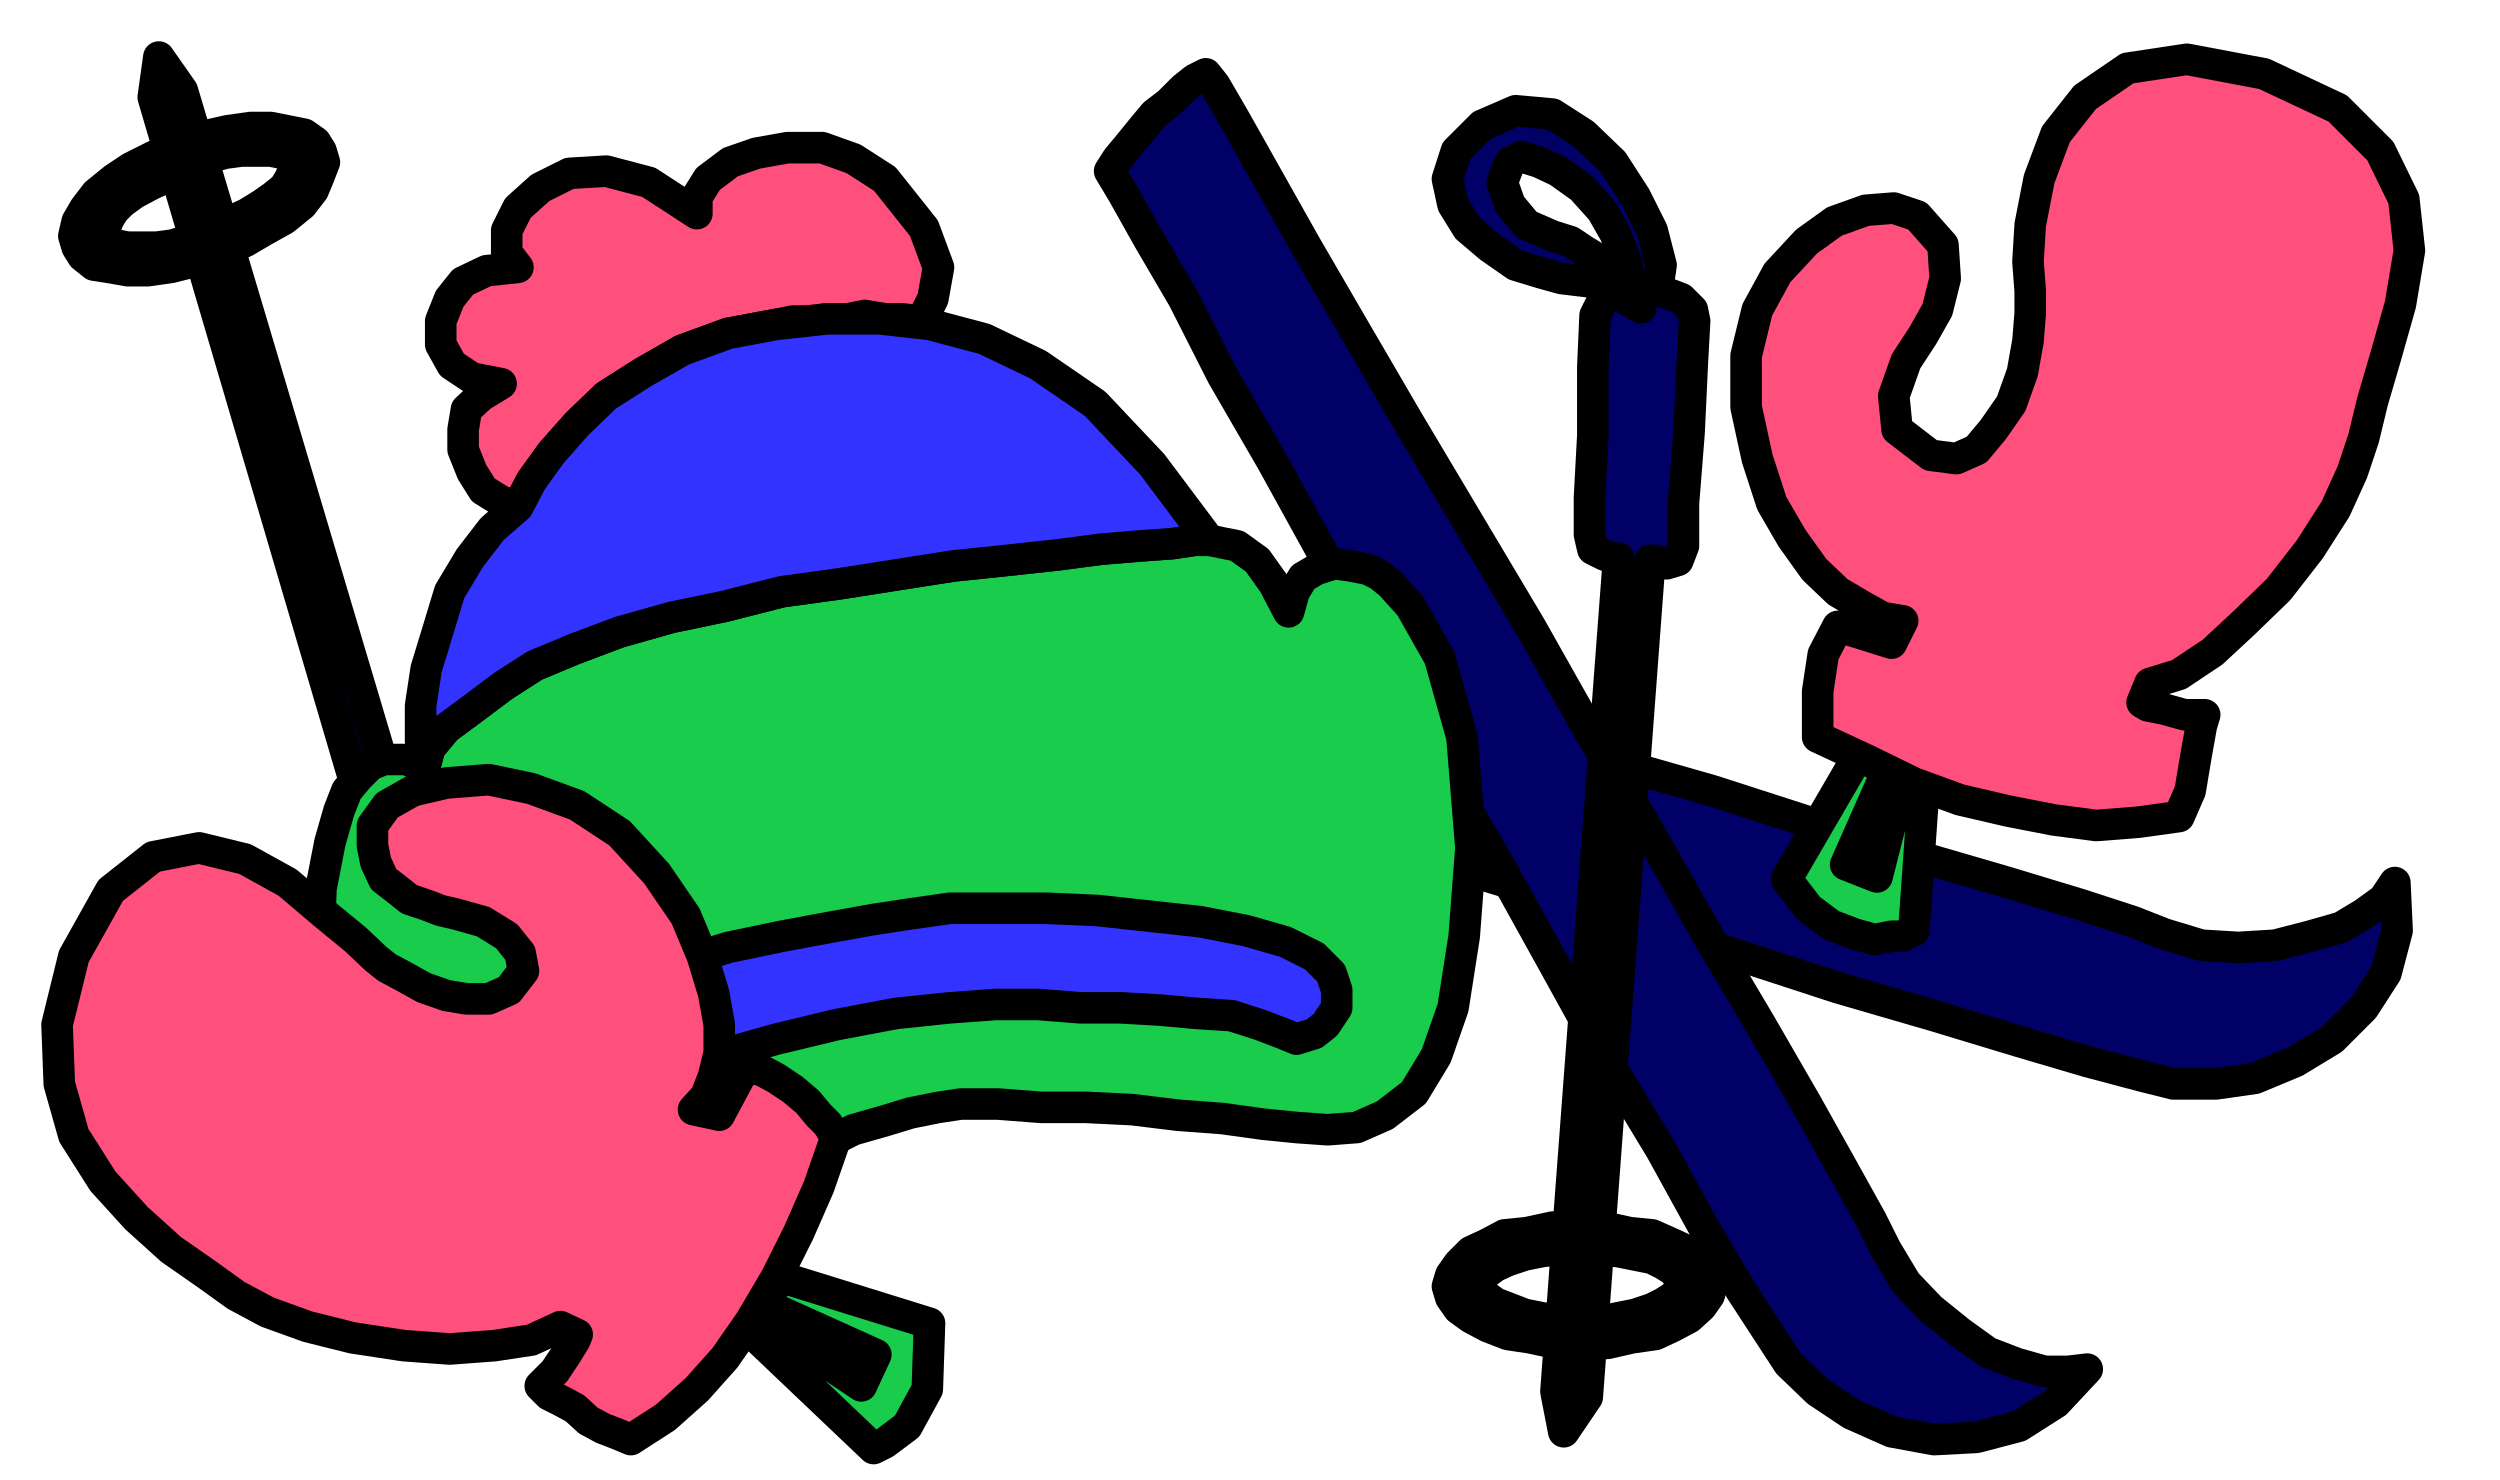 <?xml version="1.0" encoding="UTF-8" standalone="no"?>
<svg
   xmlns:ooo="http://xml.openoffice.org/svg/export"
   xmlns:dc="http://purl.org/dc/elements/1.1/"
   xmlns:cc="http://creativecommons.org/ns#"
   xmlns:rdf="http://www.w3.org/1999/02/22-rdf-syntax-ns#"
   xmlns:svg="http://www.w3.org/2000/svg"
   xmlns="http://www.w3.org/2000/svg"
   xmlns:sodipodi="http://sodipodi.sourceforge.net/DTD/sodipodi-0.dtd"
   xmlns:inkscape="http://www.inkscape.org/namespaces/inkscape"
   version="1.2"
   width="22.35mm"
   height="13.23mm"
   viewBox="0 0 2235 1323"
   preserveAspectRatio="xMidYMid"
   xml:space="preserve"
   id="svg130"
   sodipodi:docname="hatglove.svg"
   style="fill-rule:evenodd;stroke-width:28.222;stroke-linejoin:round"
   inkscape:version="0.92.5 (2060ec1f9f, 2020-04-08)"><sodipodi:namedview
   pagecolor="#ffffff"
   bordercolor="#666666"
   borderopacity="1"
   objecttolerance="10"
   gridtolerance="10"
   guidetolerance="10"
   inkscape:pageopacity="0"
   inkscape:pageshadow="2"
   inkscape:window-width="664"
   inkscape:window-height="487"
   id="namedview132"
   showgrid="false"
   inkscape:zoom="0.2102413"
   inkscape:cx="42.255119"
   inkscape:cy="24.982676"
   inkscape:window-x="0"
   inkscape:window-y="0"
   inkscape:window-maximized="0"
   inkscape:current-layer="svg130" />
 <defs
   class="ClipPathGroup"
   id="defs8">
  <clipPath
   id="presentation_clip_path"
   clipPathUnits="userSpaceOnUse">
   <rect
   x="0"
   y="0"
   width="21000"
   height="29700"
   id="rect2" />
  </clipPath>
  <clipPath
   id="presentation_clip_path_shrink"
   clipPathUnits="userSpaceOnUse">
   <rect
   x="21"
   y="29"
   width="20958"
   height="29641"
   id="rect5" />
  </clipPath>
 </defs>
 <defs
   class="TextShapeIndex"
   id="defs12">
  <g
   ooo:slide="id1"
   ooo:id-list="id3"
   id="g10" />
 </defs>
 <defs
   class="EmbeddedBulletChars"
   id="defs44">
  <g
   id="bullet-char-template-57356"
   transform="matrix(4.8828125e-4,0,0,-4.8828125e-4,0,0)">
   <path
   d="M 580,1141 1163,571 580,0 -4,571 Z"
   id="path14"
   inkscape:connector-curvature="0" />
  </g>
  <g
   id="bullet-char-template-57354"
   transform="matrix(4.8828125e-4,0,0,-4.8828125e-4,0,0)">
   <path
   d="M 8,1128 H 1137 V 0 H 8 Z"
   id="path17"
   inkscape:connector-curvature="0" />
  </g>
  <g
   id="bullet-char-template-10146"
   transform="matrix(4.8828125e-4,0,0,-4.8828125e-4,0,0)">
   <path
   d="M 174,0 602,739 174,1481 1456,739 Z M 1358,739 309,1346 659,739 Z"
   id="path20"
   inkscape:connector-curvature="0" />
  </g>
  <g
   id="bullet-char-template-10132"
   transform="matrix(4.8828125e-4,0,0,-4.8828125e-4,0,0)">
   <path
   d="M 2015,739 1276,0 H 717 l 543,543 H 174 v 393 h 1086 l -543,545 h 557 z"
   id="path23"
   inkscape:connector-curvature="0" />
  </g>
  <g
   id="bullet-char-template-10007"
   transform="matrix(4.8828125e-4,0,0,-4.8828125e-4,0,0)">
   <path
   d="m 0,-2 c -7,16 -16,29 -25,39 l 381,530 c -94,256 -141,385 -141,387 0,25 13,38 40,38 9,0 21,-2 34,-5 21,4 42,12 65,25 l 27,-13 111,-251 280,301 64,-25 24,25 c 21,-10 41,-24 62,-43 C 886,937 835,863 770,784 769,783 710,716 594,584 L 774,223 c 0,-27 -21,-55 -63,-84 l 16,-20 C 717,90 699,76 672,76 641,76 570,178 457,381 L 164,-76 c -22,-34 -53,-51 -92,-51 -42,0 -63,17 -64,51 -7,9 -10,24 -10,44 0,9 1,19 2,30 z"
   id="path26"
   inkscape:connector-curvature="0" />
  </g>
  <g
   id="bullet-char-template-10004"
   transform="matrix(4.8828125e-4,0,0,-4.8828125e-4,0,0)">
   <path
   d="M 285,-33 C 182,-33 111,30 74,156 52,228 41,333 41,471 c 0,78 14,145 41,201 34,71 87,106 158,106 53,0 88,-31 106,-94 l 23,-176 c 8,-64 28,-97 59,-98 l 735,706 c 11,11 33,17 66,17 42,0 63,-15 63,-46 V 965 c 0,-36 -10,-64 -30,-84 L 442,47 C 390,-6 338,-33 285,-33 Z"
   id="path29"
   inkscape:connector-curvature="0" />
  </g>
  <g
   id="bullet-char-template-9679"
   transform="matrix(4.8828125e-4,0,0,-4.8828125e-4,0,0)">
   <path
   d="M 813,0 C 632,0 489,54 383,161 276,268 223,411 223,592 c 0,181 53,324 160,431 106,107 249,161 430,161 179,0 323,-54 432,-161 108,-107 162,-251 162,-431 0,-180 -54,-324 -162,-431 C 1136,54 992,0 813,0 Z"
   id="path32"
   inkscape:connector-curvature="0" />
  </g>
  <g
   id="bullet-char-template-8226"
   transform="matrix(4.8828125e-4,0,0,-4.8828125e-4,0,0)">
   <path
   d="m 346,457 c -73,0 -137,26 -191,78 -54,51 -81,114 -81,188 0,73 27,136 81,188 54,52 118,78 191,78 73,0 134,-26 185,-79 51,-51 77,-114 77,-187 0,-75 -25,-137 -76,-188 -50,-52 -112,-78 -186,-78 z"
   id="path35"
   inkscape:connector-curvature="0" />
  </g>
  <g
   id="bullet-char-template-8211"
   transform="matrix(4.8828125e-4,0,0,-4.8828125e-4,0,0)">
   <path
   d="M -4,459 H 1135 V 606 H -4 Z"
   id="path38"
   inkscape:connector-curvature="0" />
  </g>
  <g
   id="bullet-char-template-61548"
   transform="matrix(4.8828125e-4,0,0,-4.8828125e-4,0,0)">
   <path
   d="m 173,740 c 0,163 58,303 173,419 116,115 255,173 419,173 163,0 302,-58 418,-173 116,-116 174,-256 174,-419 0,-163 -58,-303 -174,-418 C 1067,206 928,148 765,148 601,148 462,206 346,322 231,437 173,577 173,740 Z"
   id="path41"
   inkscape:connector-curvature="0" />
  </g>
 </defs>
 <g
   id="g49"
   transform="translate(-9382,-14188)">
  <g
   id="id2"
   class="Master_Slide">
   <g
   id="bg-id2"
   class="Background" />
   <g
   id="bo-id2"
   class="BackgroundObjects" />
  </g>
 </g>
 <g
   class="SlideGroup"
   id="g128"
   transform="translate(-9382,-14188)">
  <g
   id="g126">
   <g
   id="container-id1">
    <g
   id="id1"
   class="Slide"
   clip-path="url(#presentation_clip_path)">
     <g
   class="Page"
   id="g122">
      <g
   class="Graphic"
   id="g120">
       <g
   id="id3">
        <rect
   class="BoundingBox"
   x="9382"
   y="14188"
   width="2235"
   height="1323"
   id="rect51"
   style="fill:none;stroke:none" />
        <path
   d="m 10152,14796 23,8 44,12 61,18 73,23 84,28 92,28 99,33 102,31 101,33 99,30 95,31 86,25 76,23 61,18 49,13 28,7 h 38 l 35,-5 36,-15 33,-20 28,-28 20,-31 10,-38 -2,-43 -10,15 -18,13 -20,12 -28,8 -31,8 -33,2 -33,-2 -33,-10 -28,-11 -46,-15 -66,-20 -79,-23 -89,-28 -96,-31 -105,-30 -104,-31 -104,-30 -99,-31 -92,-28 -84,-23 -68,-20 -54,-18 -33,-10 -12,-3 -8,26 v 33 36 z"
   id="path53"
   inkscape:connector-curvature="0"
   style="fill:#000066;stroke:none" />
        <path
   d="m 10152,14796 v 0 l 23,8 44,12 61,18 73,23 84,28 92,28 99,33 102,31 101,33 99,30 95,31 86,25 76,23 61,18 49,13 28,7 v 0 h 38 l 35,-5 36,-15 33,-20 28,-28 20,-31 10,-38 -2,-43 v 0 l -10,15 -18,13 -20,12 -28,8 -31,8 -33,2 -33,-2 -33,-10 v 0 l -28,-11 -46,-15 -66,-20 -79,-23 -89,-28 -96,-31 -105,-30 -104,-31 -104,-30 -99,-31 -92,-28 -84,-23 -68,-20 -54,-18 -33,-10 -12,-3 v 0 l -8,26 v 33 36 z"
   id="path55"
   inkscape:connector-curvature="0"
   style="fill:none;stroke:#000000" />
        <path
   d="m 10374,14341 12,20 23,41 31,53 35,69 44,76 48,87 51,89 51,94 53,91 51,92 48,87 46,76 38,69 33,56 28,43 15,23 26,25 30,20 36,16 38,7 38,-2 38,-10 33,-21 28,-30 -17,2 h -21 l -25,-7 -26,-10 -25,-18 -26,-21 -22,-23 -18,-30 -13,-26 -25,-45 -33,-59 -41,-71 -48,-81 -51,-90 -54,-91 -53,-94 -56,-94 -53,-89 -49,-84 -43,-74 -36,-64 -27,-48 -18,-31 -8,-10 -10,5 -10,8 -13,13 -13,10 -10,12 -13,16 -10,12 z"
   id="path57"
   inkscape:connector-curvature="0"
   style="fill:#000066;stroke:none" />
        <path
   d="m 10374,14341 v 0 l 12,20 23,41 31,53 35,69 44,76 48,87 51,89 51,94 53,91 51,92 48,87 46,76 38,69 33,56 28,43 15,23 v 0 l 26,25 30,20 36,16 38,7 38,-2 38,-10 33,-21 28,-30 v 0 l -17,2 h -21 l -25,-7 -26,-10 -25,-18 -26,-21 -22,-23 -18,-30 v 0 l -13,-26 -25,-45 -33,-59 -41,-71 -48,-81 -51,-90 -54,-91 -53,-94 -56,-94 -53,-89 -49,-84 -43,-74 -36,-64 -27,-48 -18,-31 -8,-10 v 0 l -10,5 -10,8 -13,13 -13,10 -10,12 -13,16 -10,12 z"
   id="path59"
   inkscape:connector-curvature="0"
   style="fill:none;stroke:#000000" />
        <path
   d="m 10780,15468 21,-31 56,-748 h 5 l 10,3 10,-3 5,-13 v -38 l 5,-63 3,-64 2,-36 -2,-10 -10,-10 -13,-5 -15,-5 h -18 l -15,5 -10,8 -6,12 -2,46 v 61 l -3,56 v 33 l 3,13 10,5 8,3 h 5 l -56,745 z"
   id="path61"
   inkscape:connector-curvature="0"
   style="fill:#000066;stroke:none" />
        <path
   d="m 10780,15468 21,-31 56,-748 v 0 h 5 l 10,3 10,-3 5,-13 v 0 -38 l 5,-63 3,-64 2,-36 v 0 l -2,-10 -10,-10 -13,-5 -15,-5 h -18 l -15,5 -10,8 -6,12 v 0 l -2,46 v 61 l -3,56 v 33 0 l 3,13 10,5 8,3 h 5 l -56,745 z"
   id="path63"
   inkscape:connector-curvature="0"
   style="fill:none;stroke:#000000" />
        <path
   d="m 10864,14445 3,-20 -8,-31 -15,-30 -20,-31 -26,-25 -28,-18 -33,-3 -30,13 -23,23 -8,25 5,23 13,21 20,17 23,16 23,7 18,5 25,3 18,5 8,5 2,3 18,10 -2,-8 -8,-10 -8,-10 -10,-8 -10,-7 -13,-8 -12,-8 -16,-5 -23,-10 -15,-18 -7,-20 7,-18 10,-5 16,5 17,8 21,15 18,20 12,21 10,25 5,28 z"
   id="path65"
   inkscape:connector-curvature="0"
   style="fill:#000066;stroke:none" />
        <path
   d="m 10864,14445 v 0 l 3,-20 -8,-31 -15,-30 -20,-31 -26,-25 -28,-18 -33,-3 -30,13 v 0 l -23,23 -8,25 5,23 13,21 20,17 23,16 23,7 18,5 v 0 l 25,3 18,5 8,5 2,3 18,10 v 0 l -2,-8 -8,-10 -8,-10 -10,-8 -10,-7 -13,-8 -12,-8 -16,-5 v 0 l -23,-10 -15,-18 -7,-20 7,-18 v 0 l 10,-5 16,5 17,8 21,15 18,20 12,21 10,25 5,28 z"
   id="path67"
   inkscape:connector-curvature="0"
   style="fill:none;stroke:#000000" />
        <path
   d="m 10793,15285 h -23 l -23,5 -20,2 -15,8 -15,7 -11,11 -7,10 -3,10 3,10 7,10 11,8 15,8 18,7 20,3 23,5 h 23 v -20 h -18 l -18,-3 -15,-3 -13,-5 -13,-5 -7,-5 -5,-5 -3,-5 3,-8 5,-5 7,-5 11,-5 15,-5 15,-3 15,-2 h 18 18 l 18,2 15,3 15,3 10,5 8,5 5,5 3,7 -3,8 -5,5 -8,5 -10,5 -15,5 -15,3 -15,3 h -18 v 20 h 23 l 22,-5 21,-3 15,-7 15,-8 11,-10 7,-10 3,-11 -3,-10 -7,-10 -11,-8 -15,-7 -18,-8 -20,-2 -23,-5 z"
   id="path69"
   inkscape:connector-curvature="0"
   style="fill:#000066;stroke:none" />
        <path
   d="m 10793,15285 v 0 h -23 l -23,5 -20,2 -15,8 -15,7 -11,11 -7,10 -3,10 v 0 l 3,10 7,10 11,8 15,8 18,7 20,3 23,5 h 23 v -20 0 h -18 l -18,-3 -15,-3 -13,-5 -13,-5 -7,-5 -5,-5 -3,-5 v 0 l 3,-8 5,-5 7,-5 11,-5 15,-5 15,-3 15,-2 h 18 v 0 h 18 l 18,2 15,3 15,3 10,5 8,5 5,5 3,7 v 0 l -3,8 -5,5 -8,5 -10,5 -15,5 -15,3 -15,3 h -18 v 20 0 h 23 l 22,-5 21,-3 15,-7 15,-8 11,-10 7,-10 3,-11 v 0 l -3,-10 -7,-10 -11,-8 -15,-7 -18,-8 -20,-2 -23,-5 z"
   id="path71"
   inkscape:connector-curvature="0"
   style="fill:none;stroke:#000000" />
        <path
   d="m 9524,14239 -5,36 211,717 h -5 l -7,3 -8,7 v 13 l 10,35 21,62 20,58 10,36 5,10 13,5 h 15 l 15,-3 16,-5 12,-7 10,-10 v -16 l -15,-43 -20,-59 -20,-50 -11,-33 -7,-11 -10,-2 -11,2 h -5 l -213,-715 z"
   id="path73"
   inkscape:connector-curvature="0"
   style="fill:#000066;stroke:none" />
        <path
   d="m 9524,14239 -5,36 211,717 v 0 h -5 l -7,3 -8,7 v 13 0 l 10,35 21,62 20,58 10,36 v 0 l 5,10 13,5 h 15 l 15,-3 16,-5 12,-7 10,-10 v -16 0 l -15,-43 -20,-59 -20,-50 -11,-33 v 0 l -7,-11 -10,-2 -11,2 h -5 l -213,-715 z"
   id="path75"
   inkscape:connector-curvature="0"
   style="fill:none;stroke:#000000" />
        <path
   d="m 9812,15224 5,20 18,23 25,25 31,23 33,15 33,5 28,-7 25,-26 13,-30 v -26 l -13,-17 -20,-16 -26,-10 -25,-5 -26,-2 -17,2 -26,8 h -18 -10 -2 l -21,-3 5,8 11,5 10,5 12,5 16,3 12,2 h 16 15 l 25,3 23,10 10,18 v 20 l -7,8 -15,2 -21,-2 -23,-8 -23,-10 -22,-18 -18,-20 -13,-23 z"
   id="path77"
   inkscape:connector-curvature="0"
   style="fill:#000066;stroke:none" />
        <path
   d="m 9812,15224 v 0 l 5,20 18,23 25,25 31,23 33,15 33,5 28,-7 25,-26 v 0 l 13,-30 v -26 l -13,-17 -20,-16 -26,-10 -25,-5 -26,-2 -17,2 v 0 l -26,8 h -18 -10 -2 l -21,-3 v 0 l 5,8 11,5 10,5 12,5 16,3 12,2 h 16 15 v 0 l 25,3 23,10 10,18 v 20 0 l -7,8 -15,2 -21,-2 -23,-8 -23,-10 -22,-18 -18,-20 -13,-23 z"
   id="path79"
   inkscape:connector-curvature="0"
   style="fill:none;stroke:#000000" />
        <path
   d="m 9578,14414 23,-10 17,-10 18,-10 16,-13 10,-13 5,-12 5,-13 -3,-10 -5,-8 -10,-7 -15,-3 -15,-3 h -18 l -21,3 -22,5 -23,8 7,20 18,-8 18,-5 15,-2 h 13 13 l 10,2 7,3 3,5 v 8 l -3,7 -5,8 -10,8 -10,7 -13,8 -15,7 -18,8 -18,8 -15,5 -15,2 h -13 -13 l -10,-2 -7,-3 -3,-5 v -7 l 3,-8 5,-8 7,-7 11,-8 15,-8 15,-7 15,-8 -7,-20 -21,10 -20,10 -15,10 -16,13 -10,13 -7,12 -3,13 3,10 5,8 10,8 13,2 17,3 h 18 l 21,-3 20,-5 z"
   id="path81"
   inkscape:connector-curvature="0"
   style="fill:#000066;stroke:none" />
        <path
   d="m 9578,14414 v 0 l 23,-10 17,-10 18,-10 16,-13 10,-13 5,-12 5,-13 -3,-10 v 0 l -5,-8 -10,-7 -15,-3 -15,-3 h -18 l -21,3 -22,5 -23,8 7,20 v 0 l 18,-8 18,-5 15,-2 h 13 13 l 10,2 7,3 3,5 v 0 8 l -3,7 -5,8 -10,8 -10,7 -13,8 -15,7 -18,8 v 0 l -18,8 -15,5 -15,2 h -13 -13 l -10,-2 -7,-3 -3,-5 v 0 -7 l 3,-8 5,-8 7,-7 11,-8 15,-8 15,-7 15,-8 -7,-20 v 0 l -21,10 -20,10 -15,10 -16,13 -10,13 -7,12 -3,13 3,10 v 0 l 5,8 10,8 13,2 17,3 h 18 l 21,-3 20,-5 z"
   id="path83"
   inkscape:connector-curvature="0"
   style="fill:none;stroke:#000000" />
        <path
   d="m 9761,14877 -5,-5 -10,-5 h -11 -10 l -12,5 -11,11 -10,12 -7,18 -8,28 -8,41 -2,48 2,51 13,56 25,53 44,46 63,38 23,8 26,3 h 28 l 25,-3 30,-8 28,-7 28,-10 31,-11 28,-12 30,-13 28,-10 26,-13 28,-8 23,-7 25,-5 20,-3 h 33 l 39,3 h 40 l 41,2 41,5 40,3 36,5 30,3 28,2 26,-2 25,-11 26,-20 20,-33 15,-43 10,-64 6,-79 -8,-99 -20,-71 -26,-46 -18,-20 -10,-8 -10,-5 -15,-3 -15,-2 -16,5 -12,7 -8,13 -5,18 -13,-25 -15,-21 -18,-13 -25,-5 h -13 l -20,3 -28,2 -36,3 -38,5 -46,5 -48,5 -51,8 -51,8 -51,7 -51,13 -48,10 -46,13 -40,15 -36,15 -28,18 -28,21 -23,17 -15,18 z"
   id="path85"
   inkscape:connector-curvature="0"
   style="fill:#19cc4c;stroke:none" />
        <path
   d="m 9761,14877 v 0 l -5,-5 -10,-5 h -11 -10 l -12,5 -11,11 -10,12 -7,18 v 0 l -8,28 -8,41 -2,48 2,51 13,56 25,53 44,46 63,38 v 0 l 23,8 26,3 h 28 l 25,-3 30,-8 28,-7 28,-10 31,-11 28,-12 30,-13 28,-10 26,-13 28,-8 23,-7 25,-5 20,-3 v 0 h 33 l 39,3 h 40 l 41,2 41,5 40,3 36,5 30,3 v 0 l 28,2 26,-2 25,-11 26,-20 20,-33 15,-43 10,-64 6,-79 v 0 l -8,-99 -20,-71 -26,-46 -18,-20 v 0 l -10,-8 -10,-5 -15,-3 -15,-2 -16,5 -12,7 -8,13 -5,18 v 0 l -13,-25 -15,-21 -18,-13 -25,-5 v 0 h -13 l -20,3 -28,2 -36,3 -38,5 -46,5 -48,5 -51,8 -51,8 -51,7 -51,13 -48,10 -46,13 -40,15 -36,15 -28,18 v 0 l -28,21 -23,17 -15,18 z"
   id="path87"
   inkscape:connector-curvature="0"
   style="fill:none;stroke:#000000" />
        <path
   d="m 10206,14475 -18,-2 h -15 l -18,-3 -15,3 h -18 l -15,2 h -16 l -15,3 -43,8 -41,15 -35,20 -33,21 -26,25 -23,26 -18,25 -12,23 -15,-5 -16,-10 -10,-16 -8,-20 v -18 l 3,-18 13,-12 18,-11 -26,-5 -18,-12 -10,-18 v -21 l 8,-20 12,-15 21,-10 28,-3 -10,-13 v -20 l 10,-20 20,-18 26,-13 33,-2 38,10 43,28 v -15 l 10,-16 20,-15 23,-8 28,-5 h 31 l 28,10 28,18 35,44 13,35 -5,28 z"
   id="path89"
   inkscape:connector-curvature="0"
   style="fill:#ff4f7c;stroke:none" />
        <path
   d="m 10206,14475 v 0 l -18,-2 h -15 l -18,-3 -15,3 h -18 l -15,2 h -16 l -15,3 v 0 l -43,8 -41,15 -35,20 -33,21 -26,25 -23,26 -18,25 -12,23 v 0 l -15,-5 -16,-10 -10,-16 -8,-20 v -18 l 3,-18 13,-12 18,-11 v 0 l -26,-5 -18,-12 -10,-18 v -21 l 8,-20 12,-15 21,-10 28,-3 v 0 l -10,-13 v -20 l 10,-20 20,-18 26,-13 33,-2 38,10 43,28 v 0 -15 l 10,-16 20,-15 23,-8 28,-5 h 31 l 28,10 28,18 v 0 l 35,44 13,35 -5,28 z"
   id="path91"
   inkscape:connector-curvature="0"
   style="fill:none;stroke:#000000" />
        <path
   d="m 9845,14641 v 0 l -8,28 -5,43 -2,48 2,41"
   id="path93"
   inkscape:connector-curvature="0"
   style="fill:none;stroke:#000000" />
        <path
   d="m 10463,14671 h -13 l -20,3 -28,2 -36,3 -38,5 -46,5 -48,5 -51,8 -51,8 -51,7 -51,13 -48,10 -46,13 -40,15 -36,15 -28,18 -28,21 -23,17 -15,18 -5,20 -3,-27 v -31 l 5,-33 11,-36 10,-33 18,-30 20,-26 23,-20 12,-23 18,-25 23,-26 26,-25 33,-21 35,-20 41,-15 43,-8 46,-5 h 46 l 45,5 49,13 48,23 51,35 51,54 z"
   id="path95"
   inkscape:connector-curvature="0"
   style="fill:#3333ff;stroke:none" />
        <path
   d="m 10463,14671 v 0 h -13 l -20,3 -28,2 -36,3 -38,5 -46,5 -48,5 -51,8 -51,8 -51,7 -51,13 -48,10 -46,13 -40,15 -36,15 -28,18 v 0 l -28,21 -23,17 -15,18 -5,20 v 0 l -3,-27 v -31 l 5,-33 11,-36 10,-33 18,-30 20,-26 23,-20 v 0 l 12,-23 18,-25 23,-26 26,-25 33,-21 35,-20 41,-15 43,-8 v 0 l 46,-5 h 46 l 45,5 49,13 48,23 51,35 51,54 z"
   id="path97"
   inkscape:connector-curvature="0"
   style="fill:none;stroke:#000000" />
        <path
   d="m 9850,15106 -18,16 -13,20 -7,23 v 20 l 7,16 16,7 h 22 l 31,-15 38,-20 46,-21 51,-20 53,-15 54,-13 53,-10 48,-5 41,-3 h 38 l 38,3 h 36 l 35,2 33,3 31,2 25,8 21,8 12,5 16,-5 10,-8 10,-15 v -16 l -5,-15 -15,-15 -26,-13 -35,-10 -41,-8 -46,-5 -46,-5 -45,-2 h -46 -41 l -35,5 -33,5 -39,7 -43,8 -48,10 -48,15 -49,16 -45,18 z"
   id="path99"
   inkscape:connector-curvature="0"
   style="fill:#3333ff;stroke:none" />
        <path
   d="m 9850,15106 v 0 l -18,16 -13,20 -7,23 v 20 l 7,16 16,7 h 22 l 31,-15 v 0 l 38,-20 46,-21 51,-20 53,-15 54,-13 53,-10 48,-5 41,-3 v 0 h 38 l 38,3 h 36 l 35,2 33,3 31,2 25,8 21,8 v 0 l 12,5 16,-5 10,-8 10,-15 v -16 l -5,-15 -15,-15 -26,-13 v 0 l -35,-10 -41,-8 -46,-5 -46,-5 -45,-2 h -46 -41 l -35,5 v 0 l -33,5 -39,7 -43,8 -48,10 -48,15 -49,16 -45,18 z"
   id="path101"
   inkscape:connector-curvature="0"
   style="fill:none;stroke:#000000" />
        <path
   d="m 11103,14877 -10,143 h -2 l -8,5 h -10 l -15,3 -18,-5 -21,-8 -20,-15 -20,-26 71,-122 28,5 -46,104 28,11 28,-110 z"
   id="path103"
   inkscape:connector-curvature="0"
   style="fill:#19cc4c;stroke:none" />
        <path
   d="m 11103,14877 -10,143 v 0 h -2 l -8,5 h -10 l -15,3 -18,-5 -21,-8 -20,-15 -20,-26 71,-122 28,5 -46,104 28,11 28,-110 z"
   id="path105"
   inkscape:connector-curvature="0"
   style="fill:none;stroke:#000000" />
        <path
   d="m 11297,14816 7,-17 26,-8 30,-20 28,-26 31,-30 28,-36 23,-36 15,-33 10,-30 8,-33 12,-41 13,-46 8,-48 -5,-46 -21,-43 -38,-38 -66,-31 -69,-13 -53,8 -38,26 -26,33 -15,40 -8,41 -2,33 2,26 v 20 l -2,25 -5,28 -10,28 -16,23 -15,18 -18,8 -23,-3 -30,-23 -3,-30 11,-31 15,-23 13,-23 7,-28 -2,-30 -23,-26 -21,-7 -25,2 -28,10 -25,18 -26,28 -18,33 -10,41 v 46 l 10,46 13,40 18,31 20,28 21,20 22,13 18,10 18,3 -10,20 -48,-15 -13,25 -5,33 v 28 13 l 43,20 43,21 41,15 43,10 41,8 38,5 38,-3 36,-5 10,-23 5,-30 5,-28 3,-10 h -18 l -18,-5 -15,-3 z"
   id="path107"
   inkscape:connector-curvature="0"
   style="fill:#ff4f7c;stroke:none" />
        <path
   d="m 11297,14816 7,-17 v 0 l 26,-8 30,-20 28,-26 31,-30 28,-36 23,-36 15,-33 10,-30 v 0 l 8,-33 12,-41 13,-46 8,-48 -5,-46 -21,-43 -38,-38 -66,-31 v 0 l -69,-13 -53,8 -38,26 -26,33 -15,40 -8,41 -2,33 2,26 v 0 20 l -2,25 -5,28 -10,28 -16,23 -15,18 -18,8 -23,-3 v 0 l -30,-23 -3,-30 11,-31 15,-23 v 0 l 13,-23 7,-28 -2,-30 -23,-26 v 0 l -21,-7 -25,2 -28,10 -25,18 -26,28 -18,33 -10,41 v 46 0 l 10,46 13,40 18,31 20,28 21,20 22,13 18,10 18,3 -10,20 -48,-15 v 0 l -13,25 -5,33 v 28 13 0 l 43,20 43,21 41,15 43,10 41,8 38,5 38,-3 36,-5 v 0 l 10,-23 5,-30 5,-28 3,-10 v 0 h -18 l -18,-5 -15,-3 z"
   id="path109"
   inkscape:connector-curvature="0"
   style="fill:none;stroke:#000000" />
        <path
   d="m 10061,15386 102,97 10,-5 20,-15 18,-33 2,-59 -132,-41 -18,23 102,46 -13,28 -91,-61 z"
   id="path111"
   inkscape:connector-curvature="0"
   style="fill:#19cc4c;stroke:none" />
        <path
   d="m 10061,15386 102,97 v 0 l 10,-5 20,-15 18,-33 2,-59 -132,-41 -18,23 102,46 -13,28 -91,-61 z"
   id="path113"
   inkscape:connector-curvature="0"
   style="fill:none;stroke:#000000" />
        <path
   d="m 9898,15381 -15,-7 -26,12 -33,5 -40,3 -41,-3 -46,-7 -40,-10 -36,-13 -28,-15 -25,-18 -33,-23 -31,-28 -30,-33 -26,-41 -13,-46 -2,-53 15,-61 33,-59 38,-30 41,-8 41,10 38,21 33,28 28,23 18,17 10,8 15,8 18,10 20,7 18,3 h 20 l 18,-8 13,-17 -3,-16 -12,-15 -21,-13 -25,-7 -13,-3 -13,-5 -15,-5 -10,-8 -13,-10 -7,-15 -3,-15 v -18 l 13,-18 23,-13 30,-7 38,-3 38,8 41,15 38,25 33,36 26,38 15,36 10,33 5,28 v 25 l -5,21 -7,18 -11,12 23,5 23,-43 15,3 13,7 15,10 13,11 10,12 8,8 5,8 3,2 -16,46 -18,41 -20,40 -23,39 -23,33 -25,28 -28,25 -31,20 -12,-5 -13,-5 -13,-7 -12,-11 -13,-7 -10,-5 -5,-5 -3,-3 13,-13 10,-15 8,-13 z"
   id="path115"
   inkscape:connector-curvature="0"
   style="fill:#ff4f7c;stroke:none" />
        <path
   d="m 9898,15381 -15,-7 v 0 l -26,12 -33,5 -40,3 -41,-3 -46,-7 -40,-10 -36,-13 -28,-15 v 0 l -25,-18 -33,-23 -31,-28 -30,-33 -26,-41 -13,-46 -2,-53 15,-61 v 0 l 33,-59 38,-30 41,-8 41,10 38,21 33,28 28,23 18,17 v 0 l 10,8 15,8 18,10 20,7 18,3 h 20 l 18,-8 13,-17 v 0 l -3,-16 -12,-15 -21,-13 -25,-7 v 0 l -13,-3 -13,-5 -15,-5 -10,-8 -13,-10 -7,-15 -3,-15 v -18 0 l 13,-18 23,-13 30,-7 38,-3 38,8 41,15 38,25 33,36 v 0 l 26,38 15,36 10,33 5,28 v 25 l -5,21 -7,18 -11,12 23,5 23,-43 v 0 l 15,3 13,7 15,10 13,11 10,12 8,8 5,8 3,2 v 0 l -16,46 -18,41 -20,40 -23,39 -23,33 -25,28 -28,25 -31,20 v 0 l -12,-5 -13,-5 -13,-7 -12,-11 -13,-7 -10,-5 -5,-5 -3,-3 v 0 l 13,-13 10,-15 8,-13 z"
   id="path117"
   inkscape:connector-curvature="0"
   style="fill:none;stroke:#000000" />
       </g>
      </g>
     </g>
    </g>
   </g>
  </g>
 </g>
</svg>